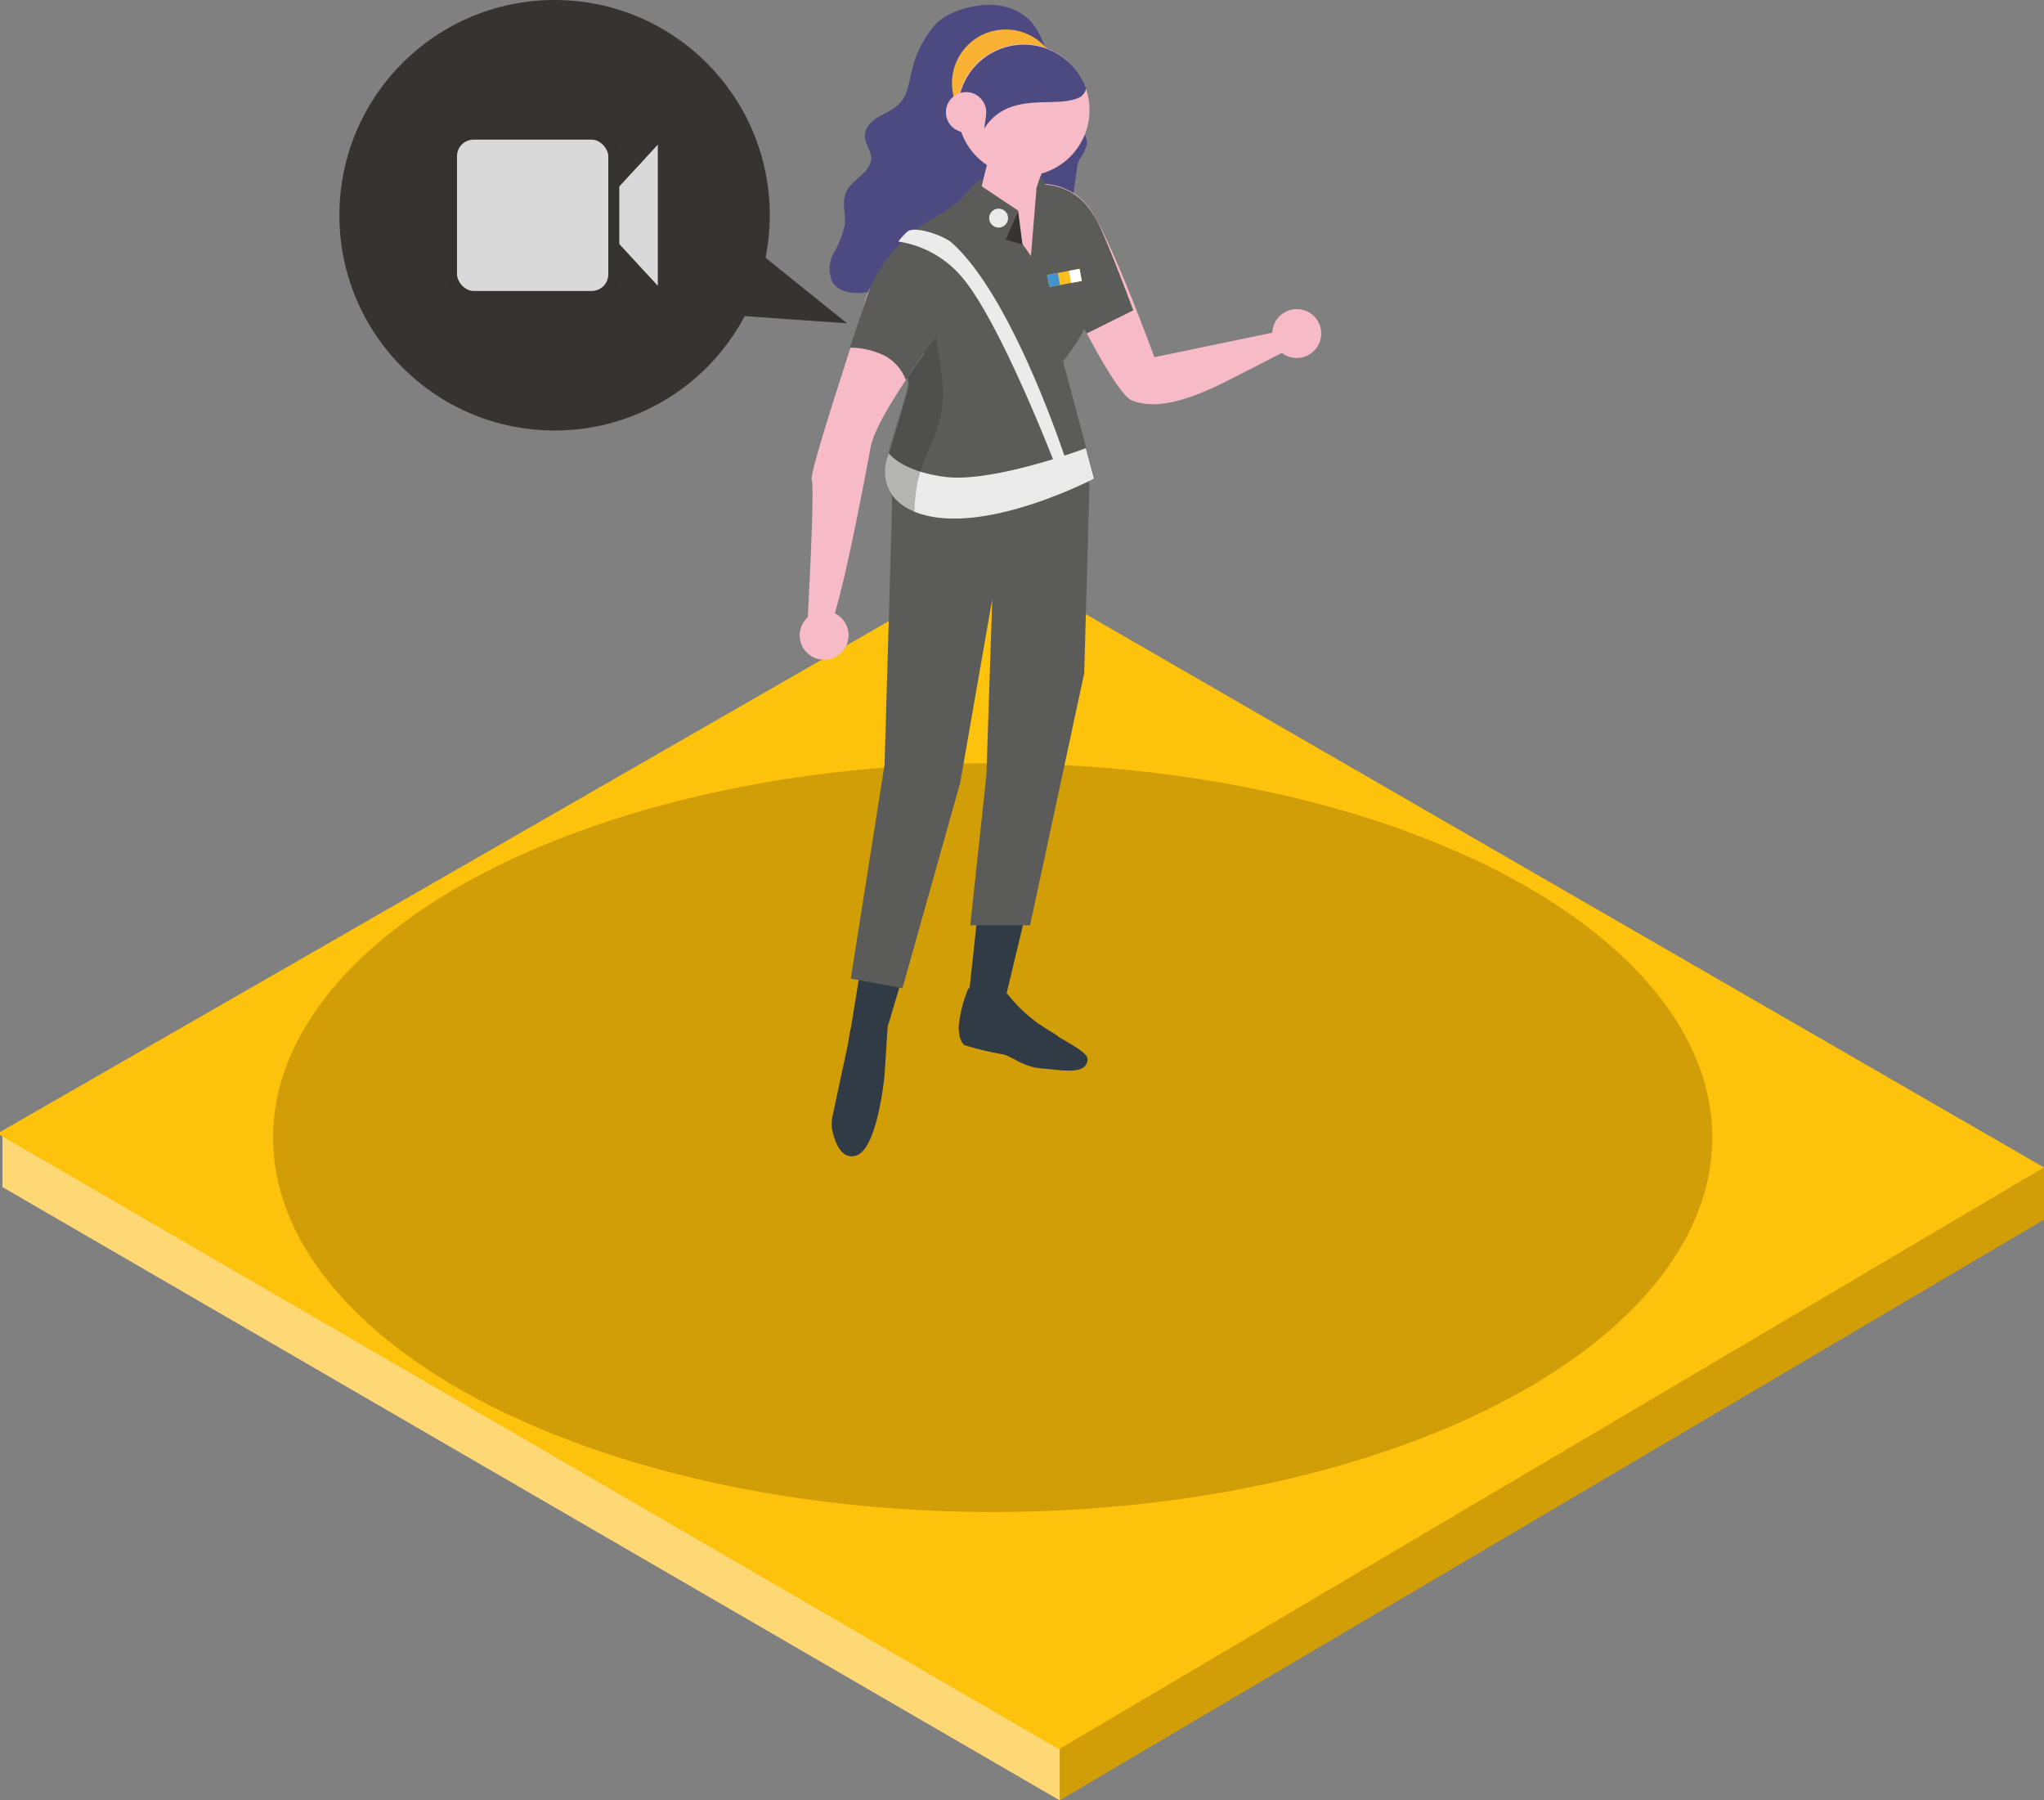 <svg xmlns="http://www.w3.org/2000/svg" viewBox="0 0 185.79 163.6"><rect x="0" y="0" width="185.79" height="163.6" fill="#808080" stroke="none"/><defs><style>.cls-1{fill:#d29e08;}.cls-2{fill:#fdd875;}.cls-3{fill:#fdc20b;}.cls-4{fill:#4d4a81;}.cls-5{fill:#f9b233;}.cls-6{fill:#f6bbc6;}.cls-7{fill:#303b45;}.cls-8{fill:#5b5b5a;}.cls-10,.cls-11,.cls-9{fill:none;stroke-width:1.12px;}.cls-9{stroke:#fbc01f;}.cls-10,.cls-11,.cls-17,.cls-9{stroke-miterlimit:10;}.cls-10{stroke:#4294ce;}.cls-11{stroke:#fff;}.cls-12{fill:#ebebeb;}.cls-13,.cls-14{fill:#353430;}.cls-13{opacity:0.3;}.cls-15{fill:#eaeaea;}.cls-16,.cls-17{fill:#d9d9d9;}.cls-17{stroke:#353330;}</style></defs><title>G14_01</title><g id="Livello_2" data-name="Livello 2"><polygon class="cls-1" points="185.79 106.08 185.79 110.83 96.32 163.6 96.32 158.85 185.79 106.08"/><polygon class="cls-2" points="96.32 158.85 96.32 163.6 0.22 107.87 0.22 103.12 96.32 158.85"/><polygon class="cls-3" points="96.1 158.87 0 103.14 0 102.87 90.31 50.97 185.79 106.09 96.25 158.96 96.1 158.87"/><ellipse class="cls-1" cx="90.23" cy="103.38" rx="65.41" ry="34.02"/><path class="cls-4" d="M99.35,15.25c-2.17-1.48-1.71-2.51-2-4.87a7.88,7.88,0,0,0-1.55-4c-2.58-3-7.49-1.28-8.7,0A9.54,9.54,0,0,0,85,10.13c-.64,2.29-.34,3.37-2.71,4.51-.82.4-1.7,1-1.7,2,0,.72.56,1.34.56,2,0,1.32-1.76,1.9-2.28,3.11-.41.93,0,2-.12,3a8.85,8.85,0,0,1-1,2.52,2.9,2.9,0,0,0-.12,2.62c.6,1,2,1.11,3.12.95s2.37-.46,3.41,0c.84.41,1.39,1.28,2.23,1.68A3.37,3.37,0,0,0,89.73,32l.23-.2a3.1,3.1,0,0,0,2.64.57c.9-.28,1.56-1.06,2.46-1.33,1.1-.35,1.26-1.86,2.37-1.54s2.27-8.82,2.46-10.12c.1-.71.74-1.24.85-1.95C100.88,16.54,100.11,15.76,99.35,15.25Z" transform="translate(-1.97 -4.27)"/><circle class="cls-5" cx="91.41" cy="7.56" r="4.88"/><path class="cls-6" d="M120.64,35.07c.43,0-2.25,1.32-7,3.75-3.92,2-6.73,2.66-8.78,1.84S96.06,25,96.06,25l.14-4a5.33,5.33,0,0,1,4.79,2.2c1.92,2.6,5.91,13.53,5.91,13.53l11.55-2.4Z" transform="translate(-1.97 -4.27)"/><path class="cls-7" d="M90,94.07a11.55,11.55,0,0,0-.89,3.52c0,1.29.51,1.65.51,1.65a28.59,28.59,0,0,0,3.33.81c.73,0,1.94,1.19,3.67,1.31s4,.65,4.2-.72c.15-.83-2-1.62-4.51-3.33a13.73,13.73,0,0,1-2.87-2.75Z" transform="translate(-1.97 -4.27)"/><path class="cls-7" d="M79.36,97.68s.13,1.24,1.23,1.17a3.56,3.56,0,0,0,2.06-1.23L82.37,102s-.62,6.58-2.53,7.26c-1.38.49-2-1.23-2.21-2.25a3,3,0,0,1,0-1.26Z" transform="translate(-1.97 -4.27)"/><path class="cls-7" d="M83,74.93s1.08-16.84.72-18.11S83,48.67,83,48.67l15.21-5.61,1.91,1.88s-.1,15,.26,17.32-6.92,32.3-6.92,32.3a2,2,0,0,1-2,1.25c-1.52-.07-1.42-1.2-1.42-1.2s2.37-21.67,2.37-22.76-.18-14.3-.18-14.3-2.17,10.86-2.89,15.57-6.7,24.5-6.7,24.5-.42,1.84-1.79,2-1.64-1.3-1.64-1.3Z" transform="translate(-1.97 -4.27)"/><path class="cls-8" d="M100.52,65.45,95.6,88.35l-5.44,0,1.47-13.64.53-16L89.25,75.39,84,94.07l-4.7-.87,3.07-19.42s.77-26,.77-27.14,1,.18,1,.18l15-2.74L101,48.21Z" transform="translate(-1.97 -4.27)"/><path class="cls-7" d="M90.52,94.14l3,.42a13.73,13.73,0,0,0,2.87,2.75c.6.4,1.17.75,1.69,1.07a.26.26,0,0,1,0,.15c0,.38-.51.53-.9.56a13.56,13.56,0,0,1-5.46-1.19,2.82,2.82,0,0,1-1.22-.71A2.22,2.22,0,0,1,90,95.94,2.61,2.61,0,0,1,90.52,94.14Z" transform="translate(-1.97 -4.27)"/><path class="cls-7" d="M81.8,100.82a22.6,22.6,0,0,1-.82,2.57c-.13.32-.32.67-.66.75a.81.81,0,0,1-.78-.32,2.52,2.52,0,0,1-.48-1.37,13.69,13.69,0,0,1,.17-4.38c.13-.66.4-1.41,1-1.63a2.15,2.15,0,0,1,1.65.41,1.74,1.74,0,0,1,.67.56c.15.31,0,.62-.11.94C82.26,99.17,82,100,81.8,100.82Z" transform="translate(-1.97 -4.27)"/><path class="cls-8" d="M89.9,22s5.1-1.24,7.57-.62A4.43,4.43,0,0,1,101,24.42a52.23,52.23,0,0,1,.86,5.28c.09,3.39-3.26,7.4-3.26,7.4l2.85,10.68s-12.5,4.8-15.56,3.27c-3.27-1.63-3.53-3.48-3.42-4.38.06-.54,2.14-7,2.12-7.52l-1.66-9.26a5.88,5.88,0,0,1,2.44-4.62Z" transform="translate(-1.97 -4.27)"/><path class="cls-6" d="M122.06,34.58a2.22,2.22,0,1,1-2.21-2.22A2.21,2.21,0,0,1,122.06,34.58Z" transform="translate(-1.97 -4.27)"/><path class="cls-6" d="M79.1,62a2.22,2.22,0,1,1-2.22-2.22A2.22,2.22,0,0,1,79.1,62Z" transform="translate(-1.97 -4.27)"/><path class="cls-8" d="M96.2,21.06a5.33,5.33,0,0,1,4.79,2.2,9.72,9.72,0,0,1,1.07,1.87c1.2,2.68,2.92,7.34,2.92,7.34l-4.25,2.11-.19-.38C98.27,29.9,96.06,25,96.06,25Z" transform="translate(-1.97 -4.27)"/><path class="cls-6" d="M91.67,22s-2.2.61-2.41,1.13,1.44-.5,3.18.78a15.88,15.88,0,0,1,3.24,3.64s1.62-1,1.57-4.37S91.67,22,91.67,22Z" transform="translate(-1.97 -4.27)"/><path class="cls-6" d="M97.58,17.14l-2,6.17h0a3.85,3.85,0,0,1-4.3.44h0a1,1,0,0,1-.47-1.07l1.52-6Z" transform="translate(-1.97 -4.27)"/><polygon class="cls-8" points="93.63 24.2 96.85 19.84 94.57 16 94.22 17.06 93.63 24.2"/><line class="cls-9" x1="95.28" y1="25.53" x2="98.23" y2="24.98"/><line class="cls-10" x1="95.28" y1="25.53" x2="96.25" y2="25.35"/><line class="cls-11" x1="97.26" y1="25.16" x2="98.23" y2="24.98"/><path class="cls-12" d="M100.67,45l.74,2.76s-9.53,5-15.56,3.27c-3.5-1-3.53-3.48-3.42-4.38a5.93,5.93,0,0,1,.32-1.2s1.12,1.61,5,2.14C92.11,48.22,100.67,45,100.67,45Z" transform="translate(-1.97 -4.27)"/><path class="cls-13" d="M85.34,48.21c.47-2.31,1.88-4.33,2.23-6.67.41-2.79-.62-6-.76-8.82A57.85,57.85,0,0,1,87,24.5a4.51,4.51,0,0,1,.08-.53l-1.79,1.3a5.88,5.88,0,0,0-2.44,4.62l1.66,9.26c0,.55-2.12,7-2.12,7.52a3.82,3.82,0,0,0,2.69,4.12A20.26,20.26,0,0,1,85.34,48.21Z" transform="translate(-1.97 -4.27)"/><path class="cls-6" d="M75.37,60.8s.68-12.31.38-12.89,4-13.34,4.85-16.26A9.58,9.58,0,0,1,81,30.49l.89.33a7.06,7.06,0,0,1,1.84.81,5,5,0,0,1,1.81,2.66,9,9,0,0,1,.4,2.12c-1.75,2.51-4.47,6.49-4.83,8.49-1,5.35-2.6,13.57-3.7,16.44C76.91,62.7,75.37,60.8,75.37,60.8Z" transform="translate(-1.97 -4.27)"/><path class="cls-8" d="M80.79,31.07c-.07.2-.14.39-.19.58C80.65,31.46,80.72,31.27,80.79,31.07Z" transform="translate(-1.97 -4.27)"/><path class="cls-8" d="M84.31,38.82a4.11,4.11,0,0,0-1.9-2.21,7.28,7.28,0,0,0-3.19-.75c-.08.19,1.87-5.56,1.8-5.37a14.26,14.26,0,0,1,6.53-6.83c2.31-.91,6.92,3,6.92,3,.61,1.44-7,7.6-7,7.6s-.65.87-1.52,2.12S84.31,38.82,84.31,38.82Z" transform="translate(-1.97 -4.27)"/><path class="cls-8" d="M75.53,61l-.16-.17Z" transform="translate(-1.97 -4.27)"/><path class="cls-12" d="M98,46.81l1-.29S94.15,31.36,88.46,26.31c-.67-.6-3.32-1.56-4-1a5.88,5.88,0,0,0-.84.91,9.37,9.37,0,0,1,5.58,3C92.74,33.06,98,46.81,98,46.81Z" transform="translate(-1.97 -4.27)"/><polygon class="cls-8" points="92.54 19.14 91.58 21.47 88.44 21.9 86.77 18.73 88.86 16.44 89.33 16.31 89.23 16.93 92.54 19.14"/><polygon class="cls-14" points="92.94 22.23 91.42 21.77 92.54 19.14 92.94 22.23"/><circle class="cls-15" cx="90.77" cy="19.82" r="0.86"/><path class="cls-6" d="M101,14.27a6,6,0,1,1-6-6A6,6,0,0,1,101,14.27Z" transform="translate(-1.97 -4.27)"/><path class="cls-4" d="M99.86,13.22a1.21,1.21,0,0,0,.83-.91,6,6,0,0,0-11.65,2,6.83,6.83,0,0,0,.06.79,2,2,0,0,0,.81,0c.59-.15,2-.64,1.51-1.37.22.36.23.87,0,2.24C93.61,12.54,97.59,14.08,99.86,13.22Z" transform="translate(-1.97 -4.27)"/><path class="cls-6" d="M91.61,14.46a1.83,1.83,0,1,1-1.83-1.82A1.83,1.83,0,0,1,91.61,14.46Z" transform="translate(-1.97 -4.27)"/><circle class="cls-14" cx="50.41" cy="19.56" r="19.56"/><polygon class="cls-14" points="76.99 29.38 65.32 28.56 67.69 21.9 76.99 29.38"/><polygon class="cls-16" points="53.88 19.56 59.79 13.15 59.79 25.97 53.88 19.56"/><rect class="cls-17" x="41.04" y="12.19" width="14.75" height="14.75" rx="2" ry="2"/></g></svg>
